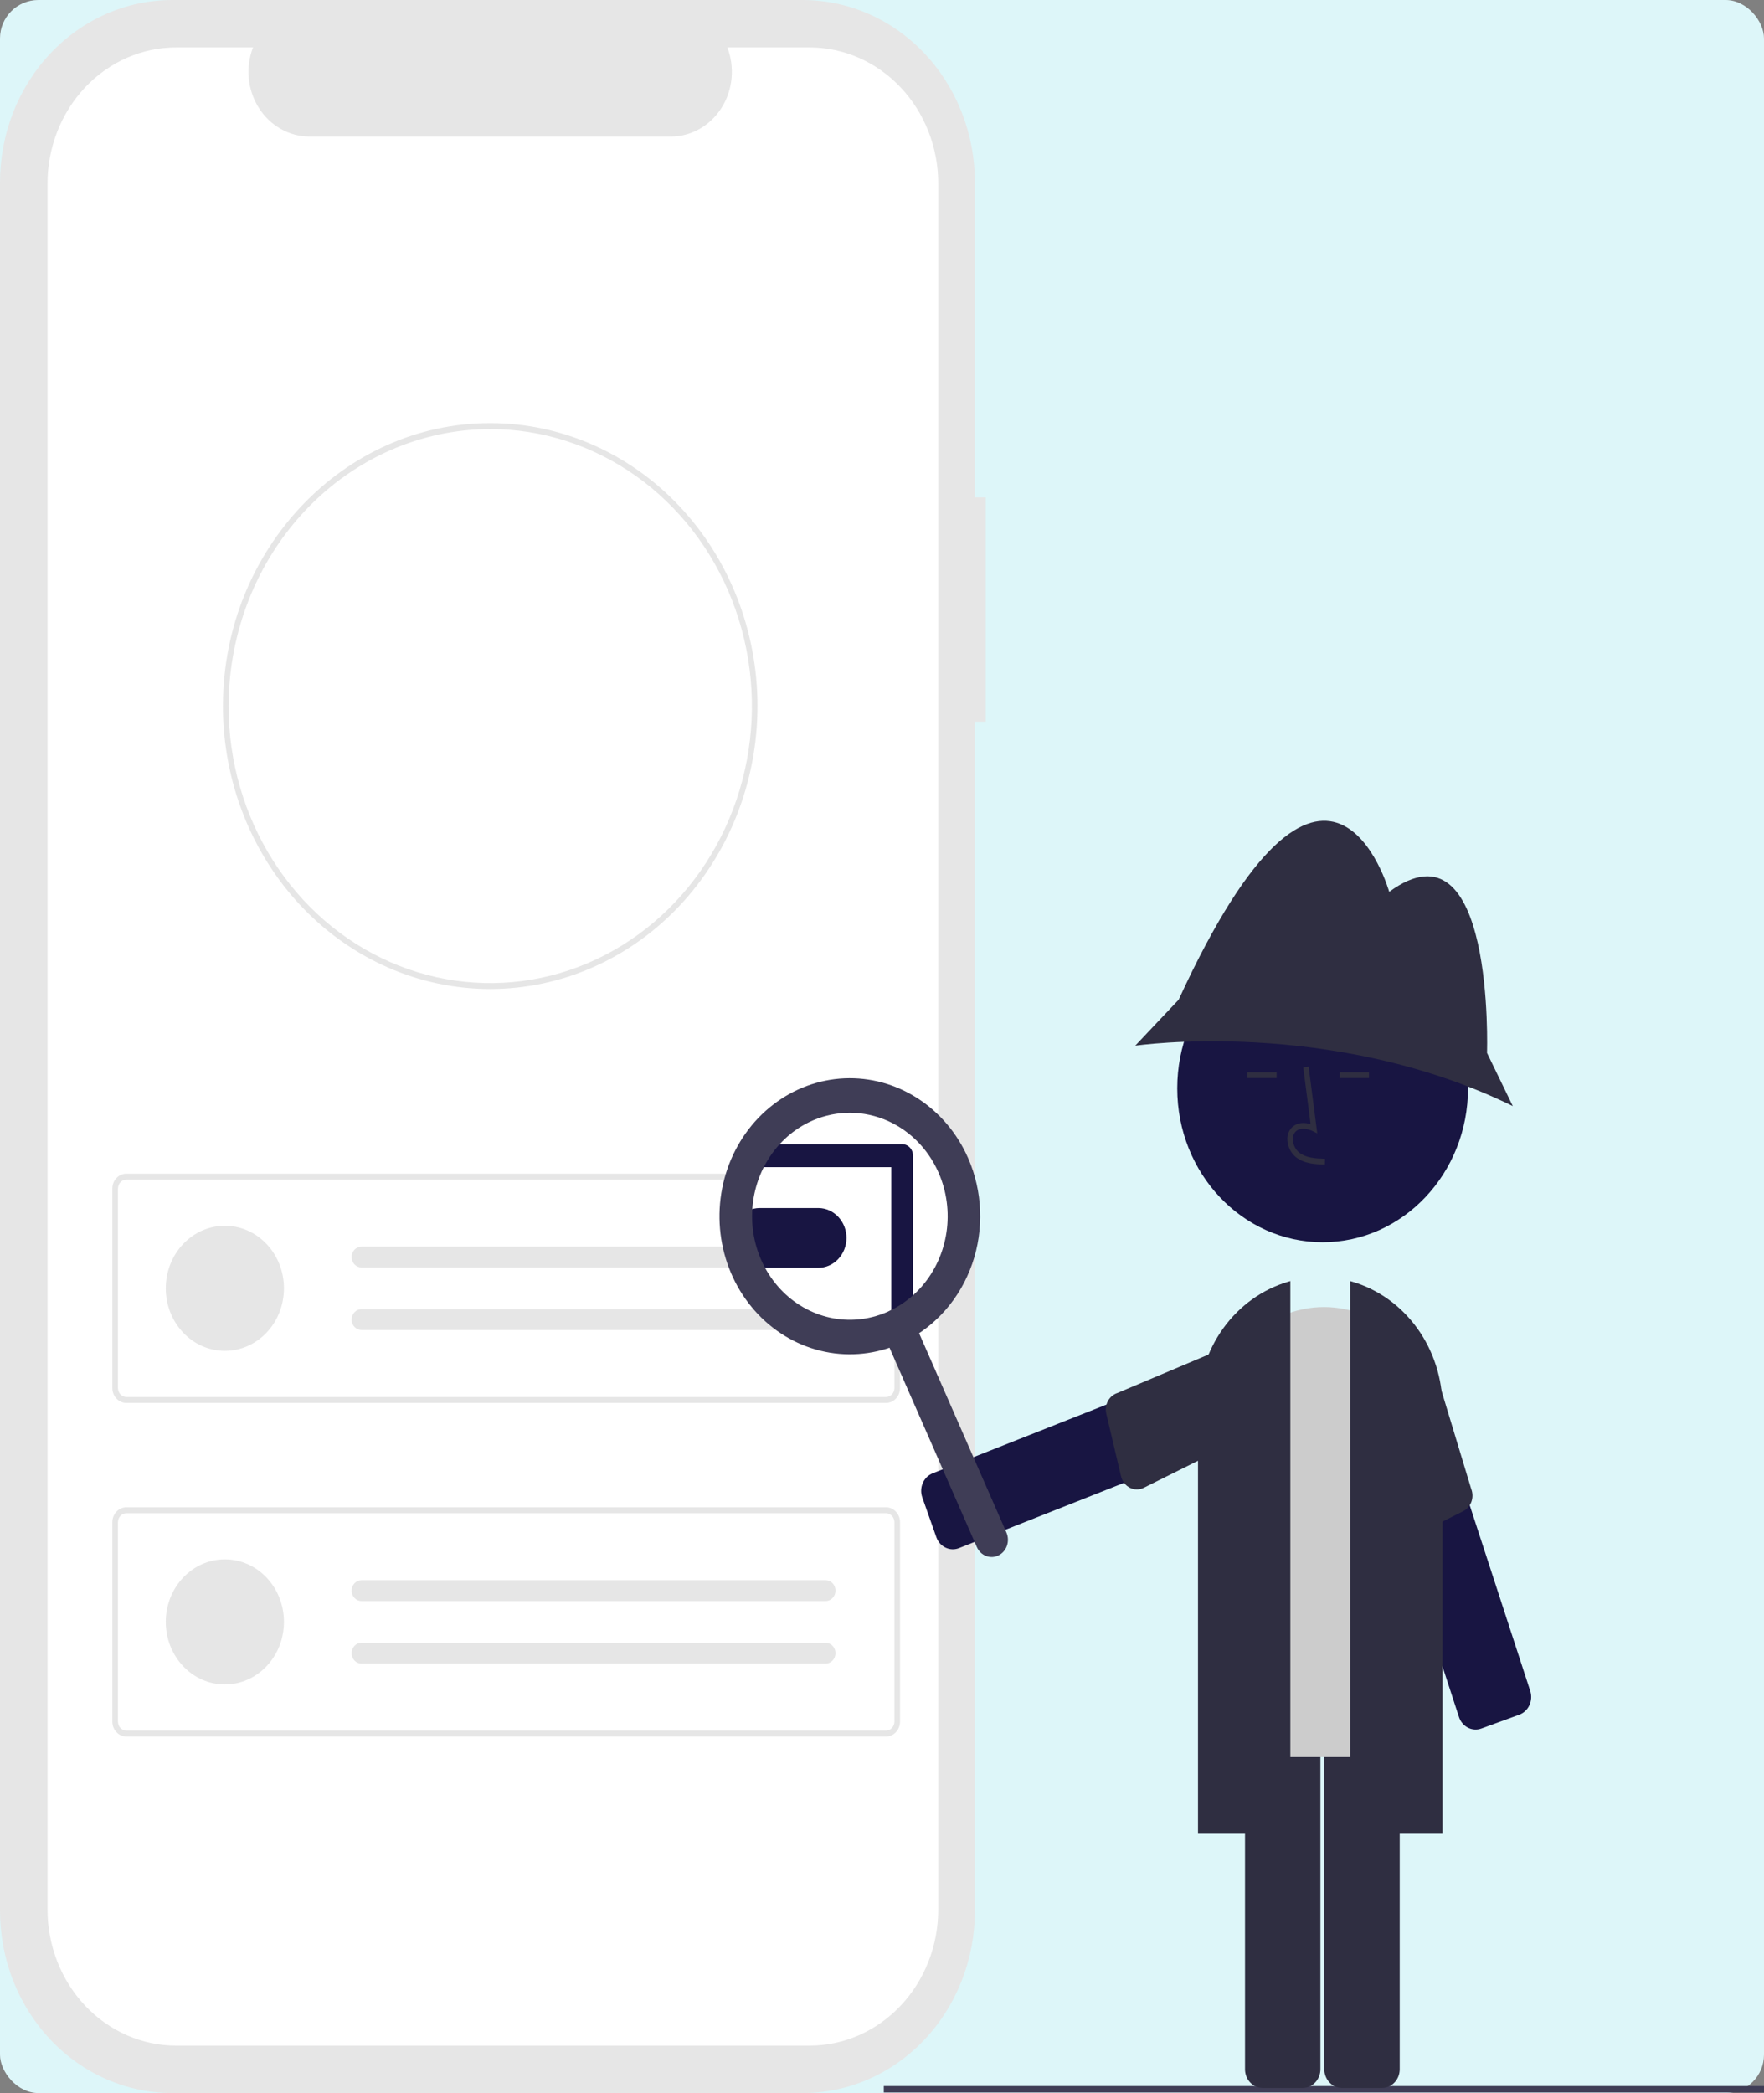 <svg width="177" height="210" viewBox="0 0 177 210" fill="none" xmlns="http://www.w3.org/2000/svg">
<rect x="0" y="0" width="177" height="210" fill="#808080" stroke="none"/>
<rect width="177" height="210" rx="3.85" fill="#DDF6F9"/>
<path d="M98.912 49.904H97.822V18.295C97.822 13.443 96.002 8.789 92.761 5.358C89.52 1.927 85.124 6.1223e-06 80.541 0H17.281C15.012 -6.06281e-06 12.765 0.473 10.668 1.393C8.571 2.312 6.666 3.66 5.062 5.358C3.457 7.057 2.184 9.074 1.315 11.293C0.447 13.513 5.01119e-06 15.892 0 18.294V191.705C-2.14765e-06 194.108 0.447 196.487 1.315 198.706C2.184 200.926 3.457 202.943 5.062 204.642C6.666 206.34 8.571 207.688 10.668 208.607C12.765 209.527 15.012 210 17.281 210H80.541C85.124 210 89.52 208.073 92.761 204.642C96.001 201.211 97.822 196.557 97.822 191.705V72.404H98.912V49.904Z" fill="#E6E6E6"/>
<path d="M81.238 4.76H72.981C73.36 5.745 73.505 6.815 73.403 7.874C73.3 8.932 72.953 9.948 72.392 10.832C71.832 11.715 71.074 12.439 70.187 12.94C69.299 13.44 68.309 13.702 67.304 13.702H31.063C30.058 13.702 29.068 13.44 28.18 12.94C27.293 12.439 26.536 11.715 25.975 10.832C25.414 9.948 25.067 8.932 24.964 7.874C24.862 6.815 25.007 5.745 25.386 4.76H17.674C14.251 4.76 10.969 6.199 8.548 8.761C6.128 11.323 4.768 14.799 4.768 18.422V191.578C4.768 195.202 6.128 198.677 8.548 201.239C10.969 203.801 14.251 205.241 17.674 205.241H81.238C82.933 205.241 84.611 204.887 86.177 204.201C87.743 203.514 89.165 202.508 90.364 201.239C91.562 199.97 92.513 198.464 93.161 196.807C93.81 195.149 94.144 193.373 94.144 191.578V18.422C94.144 16.628 93.81 14.851 93.161 13.194C92.513 11.536 91.562 10.03 90.364 8.761C89.165 7.493 87.743 6.486 86.177 5.8C84.611 5.113 82.933 4.76 81.238 4.76Z" fill="white"/>
<path d="M88.899 140.76H12.683C12.309 140.76 11.95 140.602 11.686 140.322C11.421 140.042 11.272 139.662 11.272 139.266V119.252C11.272 118.856 11.421 118.476 11.686 118.196C11.95 117.916 12.309 117.758 12.683 117.758H88.899C89.273 117.758 89.632 117.916 89.896 118.196C90.161 118.476 90.309 118.856 90.31 119.252V139.266C90.309 139.662 90.161 140.042 89.896 140.322C89.631 140.602 89.273 140.76 88.899 140.76ZM12.683 118.355C12.459 118.356 12.243 118.45 12.085 118.618C11.926 118.786 11.837 119.014 11.836 119.252V139.266C11.837 139.504 11.926 139.732 12.085 139.9C12.243 140.068 12.459 140.163 12.683 140.163H88.899C89.123 140.163 89.338 140.068 89.497 139.9C89.656 139.732 89.745 139.504 89.745 139.266V119.252C89.745 119.014 89.656 118.786 89.497 118.618C89.338 118.45 89.123 118.356 88.899 118.355H12.683Z" fill="#E6E6E6"/>
<path d="M22.563 135.534C25.837 135.534 28.491 132.725 28.491 129.259C28.491 125.793 25.837 122.983 22.563 122.983C19.289 122.983 16.635 125.793 16.635 129.259C16.635 132.725 19.289 135.534 22.563 135.534Z" fill="#E6E6E6"/>
<path d="M36.253 125.075C35.994 125.08 35.747 125.192 35.565 125.388C35.384 125.583 35.282 125.847 35.282 126.121C35.282 126.396 35.384 126.659 35.565 126.855C35.747 127.05 35.994 127.162 36.253 127.167H82.829C83.091 127.172 83.345 127.067 83.534 126.875C83.722 126.683 83.831 126.419 83.836 126.141C83.841 125.864 83.742 125.596 83.56 125.396C83.379 125.196 83.129 125.081 82.868 125.075L82.862 125.075C82.851 125.075 82.84 125.075 82.829 125.075H36.253Z" fill="#E6E6E6"/>
<path d="M36.253 131.351C35.994 131.355 35.747 131.467 35.565 131.663C35.384 131.859 35.282 132.122 35.282 132.397C35.282 132.671 35.384 132.934 35.565 133.13C35.747 133.326 35.994 133.438 36.253 133.442H82.829C83.091 133.446 83.343 133.34 83.531 133.147C83.719 132.954 83.827 132.691 83.831 132.414C83.835 132.137 83.736 131.869 83.554 131.67C83.372 131.471 83.123 131.356 82.862 131.351C82.851 131.351 82.84 131.351 82.829 131.351H36.253Z" fill="#E6E6E6"/>
<path d="M88.899 174.229H12.683C12.309 174.228 11.95 174.071 11.686 173.791C11.421 173.511 11.272 173.131 11.272 172.735V152.721C11.272 152.325 11.421 151.945 11.686 151.665C11.95 151.385 12.309 151.227 12.683 151.227H88.899C89.273 151.227 89.632 151.385 89.896 151.665C90.161 151.945 90.309 152.325 90.31 152.721V172.735C90.309 173.131 90.161 173.511 89.896 173.791C89.631 174.071 89.273 174.228 88.899 174.229ZM12.683 151.824C12.459 151.824 12.243 151.919 12.085 152.087C11.926 152.255 11.837 152.483 11.836 152.721V172.735C11.837 172.973 11.926 173.201 12.085 173.369C12.243 173.537 12.459 173.631 12.683 173.632H88.899C89.123 173.631 89.338 173.537 89.497 173.369C89.656 173.201 89.745 172.973 89.745 172.735V152.721C89.745 152.483 89.656 152.255 89.497 152.087C89.338 151.919 89.123 151.824 88.899 151.824H12.683Z" fill="#E6E6E6"/>
<path d="M22.563 169.003C25.837 169.003 28.491 166.193 28.491 162.728C28.491 159.262 25.837 156.452 22.563 156.452C19.289 156.452 16.635 159.262 16.635 162.728C16.635 166.193 19.289 169.003 22.563 169.003Z" fill="#E6E6E6"/>
<path d="M36.253 158.544C35.994 158.549 35.747 158.661 35.565 158.856C35.384 159.052 35.282 159.316 35.282 159.59C35.282 159.864 35.384 160.128 35.565 160.323C35.747 160.519 35.994 160.631 36.253 160.636H82.829C83.091 160.64 83.343 160.533 83.531 160.341C83.719 160.148 83.827 159.884 83.831 159.607C83.835 159.33 83.736 159.063 83.554 158.863C83.372 158.664 83.123 158.549 82.862 158.544C82.851 158.544 82.84 158.544 82.829 158.544H36.253Z" fill="#E6E6E6"/>
<path d="M36.253 164.819C35.994 164.824 35.747 164.936 35.565 165.132C35.384 165.328 35.282 165.591 35.282 165.865C35.282 166.14 35.384 166.403 35.565 166.599C35.747 166.794 35.994 166.907 36.253 166.911H82.829C83.091 166.915 83.343 166.809 83.531 166.616C83.719 166.423 83.827 166.159 83.831 165.882C83.835 165.606 83.736 165.338 83.554 165.139C83.372 164.94 83.123 164.825 82.862 164.819C82.851 164.819 82.84 164.819 82.829 164.819H36.253Z" fill="#E6E6E6"/>
<path d="M49.187 99.227C42.078 99.23 35.259 96.244 30.23 90.924C25.201 85.605 22.374 78.388 22.371 70.862V70.839C22.371 70.779 22.371 70.717 22.374 70.657C22.456 55.11 34.485 42.45 49.187 42.45C56.299 42.449 63.12 45.439 68.15 50.762C73.18 56.086 76.006 63.306 76.006 70.835C76.007 78.364 73.183 85.585 68.154 90.91C63.126 96.234 56.305 99.226 49.193 99.227H49.187V99.227ZM49.187 43.047C42.256 43.063 35.612 45.974 30.697 51.147C25.782 56.321 22.994 63.338 22.939 70.675C22.936 70.739 22.936 70.79 22.936 70.838C22.935 76.335 24.474 81.709 27.359 86.28C30.243 90.851 34.343 94.414 39.14 96.519C43.938 98.623 49.217 99.174 54.31 98.102C59.403 97.031 64.081 94.384 67.754 90.497C71.426 86.611 73.927 81.659 74.941 76.267C75.955 70.876 75.435 65.287 73.449 60.208C71.462 55.129 68.097 50.788 63.78 47.733C59.463 44.678 54.387 43.047 49.194 43.047H49.187Z" fill="#E6E6E6"/>
<path d="M85.89 133.553C91.912 133.553 96.793 128.385 96.793 122.011C96.793 115.636 91.912 110.469 85.89 110.469C79.869 110.469 74.987 115.636 74.987 122.011C74.987 128.385 79.869 133.553 85.89 133.553Z" fill="white"/>
<path d="M82.103 127.204C82.085 127.204 82.066 127.204 82.047 127.203H76.187C75.444 127.191 74.734 126.869 74.213 126.308C73.691 125.747 73.398 124.992 73.398 124.205C73.398 123.417 73.69 122.661 74.211 122.1C74.732 121.539 75.441 121.217 76.185 121.204H82.05C82.079 121.203 82.11 121.203 82.141 121.204C82.889 121.214 83.603 121.538 84.126 122.104C84.65 122.669 84.941 123.431 84.936 124.223C84.931 125.015 84.63 125.773 84.1 126.331C83.569 126.89 82.852 127.203 82.103 127.204Z" fill="#181542"/>
<path d="M177 209.297H88.679V209.944H177V209.297Z" fill="#3F3D56"/>
<path d="M94.121 154.585C94.051 154.47 93.994 154.349 93.949 154.221L92.541 150.232C92.378 149.766 92.395 149.25 92.59 148.798C92.785 148.345 93.142 147.993 93.582 147.819L124.993 135.402C125.433 135.228 125.92 135.247 126.348 135.453C126.775 135.659 127.108 136.037 127.272 136.502L128.68 140.492C128.761 140.723 128.799 140.969 128.79 141.215C128.782 141.461 128.728 141.703 128.632 141.927C128.535 142.151 128.398 142.353 128.228 142.521C128.057 142.689 127.858 142.819 127.64 142.905L96.228 155.322C95.85 155.472 95.435 155.48 95.052 155.346C94.669 155.212 94.34 154.943 94.121 154.585Z" fill="#181542"/>
<path d="M124.893 134.371L112.119 139.763C111.717 139.892 111.376 140.179 111.169 140.566C110.961 140.953 110.902 141.409 111.004 141.841L112.486 148.124C112.545 148.372 112.655 148.604 112.808 148.802C112.961 148.999 113.153 149.159 113.372 149.269C113.59 149.378 113.829 149.435 114.07 149.436C114.312 149.436 114.551 149.38 114.769 149.271L127.578 142.889C127.984 142.727 128.313 142.403 128.493 141.985C128.673 141.568 128.689 141.092 128.539 140.662L126.999 135.388C126.847 134.958 126.54 134.609 126.145 134.419C125.75 134.228 125.3 134.211 124.893 134.371Z" fill="#2F2E41"/>
<path d="M148.269 173.516C147.868 173.565 147.463 173.467 147.122 173.24C146.78 173.012 146.522 172.668 146.39 172.264L135.457 138.709C135.381 138.476 135.349 138.23 135.363 137.984C135.377 137.738 135.437 137.497 135.539 137.276C135.64 137.054 135.783 136.856 135.957 136.693C136.131 136.53 136.334 136.404 136.554 136.324L140.357 134.935C140.801 134.773 141.288 134.805 141.71 135.023C142.132 135.24 142.456 135.627 142.609 136.097L153.543 169.652C153.696 170.122 153.666 170.638 153.46 171.085C153.255 171.532 152.89 171.874 152.446 172.037L148.643 173.425C148.522 173.47 148.396 173.5 148.269 173.516Z" fill="#181542"/>
<path d="M143.424 135.522L147.621 149.386C147.783 149.796 147.79 150.257 147.641 150.673C147.491 151.088 147.196 151.427 146.816 151.619L141.294 154.405C141.076 154.515 140.837 154.573 140.596 154.574C140.354 154.574 140.115 154.519 139.896 154.41C139.678 154.301 139.484 154.143 139.33 153.946C139.176 153.749 139.065 153.518 139.006 153.27L135.508 138.748C135.368 138.314 135.395 137.839 135.585 137.426C135.774 137.013 136.111 136.697 136.52 136.547L141.343 134.449C141.753 134.3 142.203 134.329 142.593 134.53C142.983 134.731 143.282 135.088 143.424 135.522Z" fill="#2F2E41"/>
<path d="M130.718 209.488H126.695C126.226 209.487 125.775 209.289 125.443 208.938C125.111 208.586 124.924 208.109 124.924 207.612V172.116C124.924 171.619 125.111 171.142 125.443 170.791C125.775 170.439 126.226 170.241 126.695 170.241H130.718C131.188 170.241 131.638 170.439 131.971 170.791C132.303 171.142 132.489 171.619 132.49 172.116V207.612C132.489 208.109 132.303 208.586 131.971 208.938C131.638 209.289 131.188 209.487 130.718 209.488Z" fill="#2F2E41"/>
<path d="M138.675 209.488H134.652C134.182 209.487 133.732 209.289 133.4 208.938C133.068 208.586 132.881 208.109 132.88 207.612V172.116C132.881 171.619 133.068 171.142 133.4 170.791C133.732 170.439 134.182 170.241 134.652 170.241H138.675C139.145 170.241 139.595 170.439 139.927 170.791C140.26 171.142 140.446 171.619 140.447 172.116V207.612C140.446 208.109 140.26 208.586 139.927 208.938C139.595 209.289 139.145 209.487 138.675 209.488Z" fill="#2F2E41"/>
<path d="M141.991 176.29H123.712C123.206 176.289 122.721 176.076 122.363 175.697C122.005 175.319 121.804 174.805 121.804 174.27V142.834C121.804 139.732 122.968 136.757 125.039 134.564C127.111 132.371 129.921 131.139 132.851 131.139C135.781 131.139 138.591 132.371 140.663 134.564C142.735 136.757 143.899 139.732 143.899 142.834V174.27C143.898 174.805 143.697 175.319 143.339 175.697C142.982 176.076 142.497 176.289 141.991 176.29Z" fill="#CCCCCC"/>
<path d="M144.742 183.979H135.475V128.533L135.647 128.583C138.257 129.341 140.56 130.985 142.203 133.262C143.846 135.539 144.738 138.324 144.742 141.189V183.979Z" fill="#2F2E41"/>
<path d="M129.474 183.979H120.207V141.189C120.211 138.324 121.103 135.539 122.746 133.262C124.389 130.985 126.692 129.341 129.302 128.583L129.474 128.533V183.979Z" fill="#2F2E41"/>
<path d="M132.713 124.636C140.769 124.636 147.3 117.722 147.3 109.193C147.3 100.664 140.769 93.75 132.713 93.75C124.656 93.75 118.125 100.664 118.125 109.193C118.125 117.722 124.656 124.636 132.713 124.636Z" fill="#181542"/>
<path d="M149.205 105.637C149.205 105.637 150.023 81.688 139.393 89.479C139.393 89.479 133.26 67.693 118.269 100.299L113.908 104.916C113.908 104.916 133.533 102.031 151.795 110.976L149.205 105.637Z" fill="#2F2E41"/>
<path d="M132.935 116.841C132.034 116.815 130.913 116.782 130.049 116.113C129.792 115.906 129.58 115.642 129.429 115.339C129.279 115.037 129.192 114.703 129.177 114.361C129.161 114.118 129.199 113.875 129.287 113.65C129.374 113.425 129.51 113.225 129.684 113.065C130.135 112.661 130.794 112.566 131.504 112.787L130.768 107.095L131.308 107.017L132.173 113.709L131.722 113.489C131.199 113.236 130.482 113.106 130.036 113.505C129.926 113.61 129.841 113.739 129.786 113.884C129.732 114.029 129.709 114.185 129.721 114.341C129.735 114.595 129.799 114.844 129.911 115.069C130.023 115.294 130.18 115.492 130.37 115.647C131.043 116.167 131.937 116.234 132.95 116.264L132.935 116.841Z" fill="#2F2E41"/>
<path d="M128.097 107.586H125.161V108.164H128.097V107.586Z" fill="#2F2E41"/>
<path d="M137.365 107.586H134.429V108.164H137.365V107.586Z" fill="#2F2E41"/>
<path d="M100.188 156.057C99.795 156.25 99.345 156.27 98.938 156.112C98.531 155.954 98.199 155.632 98.016 155.215L88.61 133.752C88.427 133.335 88.409 132.859 88.558 132.428C88.707 131.997 89.012 131.646 89.405 131.453C89.799 131.26 90.249 131.24 90.656 131.398C91.063 131.555 91.394 131.878 91.577 132.294L100.984 153.758C101.166 154.174 101.185 154.651 101.036 155.082C100.887 155.513 100.582 155.864 100.188 156.057Z" fill="#3F3D56"/>
<path d="M90.524 132.962C90.235 132.962 89.957 132.84 89.753 132.624C89.548 132.407 89.433 132.114 89.433 131.808V117.105H75.805C75.516 117.105 75.239 116.984 75.034 116.767C74.83 116.551 74.715 116.257 74.715 115.951C74.715 115.645 74.83 115.351 75.034 115.135C75.239 114.918 75.516 114.797 75.805 114.797H90.524C90.813 114.797 91.09 114.918 91.295 115.135C91.499 115.351 91.614 115.645 91.614 115.951V131.808C91.614 132.114 91.499 132.407 91.295 132.624C91.09 132.84 90.813 132.962 90.524 132.962Z" fill="#181542"/>
<path d="M90.782 134.594C88.434 135.746 85.817 136.137 83.26 135.715C80.703 135.293 78.322 134.078 76.418 132.223C74.513 130.368 73.171 127.958 72.561 125.296C71.951 122.634 72.1 119.84 72.99 117.267C73.879 114.695 75.47 112.46 77.559 110.844C79.649 109.229 82.144 108.305 84.73 108.191C87.315 108.077 89.875 108.777 92.084 110.203C94.294 111.628 96.055 113.716 97.144 116.2C98.6 119.533 98.748 123.341 97.555 126.79C96.362 130.238 93.927 133.044 90.782 134.594ZM81.146 112.607C79.385 113.471 77.906 114.869 76.896 116.624C75.886 118.378 75.391 120.41 75.471 122.463C75.552 124.515 76.206 126.497 77.351 128.156C78.496 129.815 80.079 131.078 81.901 131.784C83.724 132.49 85.703 132.609 87.589 132.124C89.475 131.64 91.183 130.574 92.497 129.062C93.811 127.55 94.672 125.66 94.971 123.63C95.27 121.6 94.993 119.521 94.177 117.658C93.079 115.161 91.091 113.227 88.648 112.28C86.205 111.333 83.507 111.45 81.146 112.607Z" fill="#3F3D56"/>
</svg>
